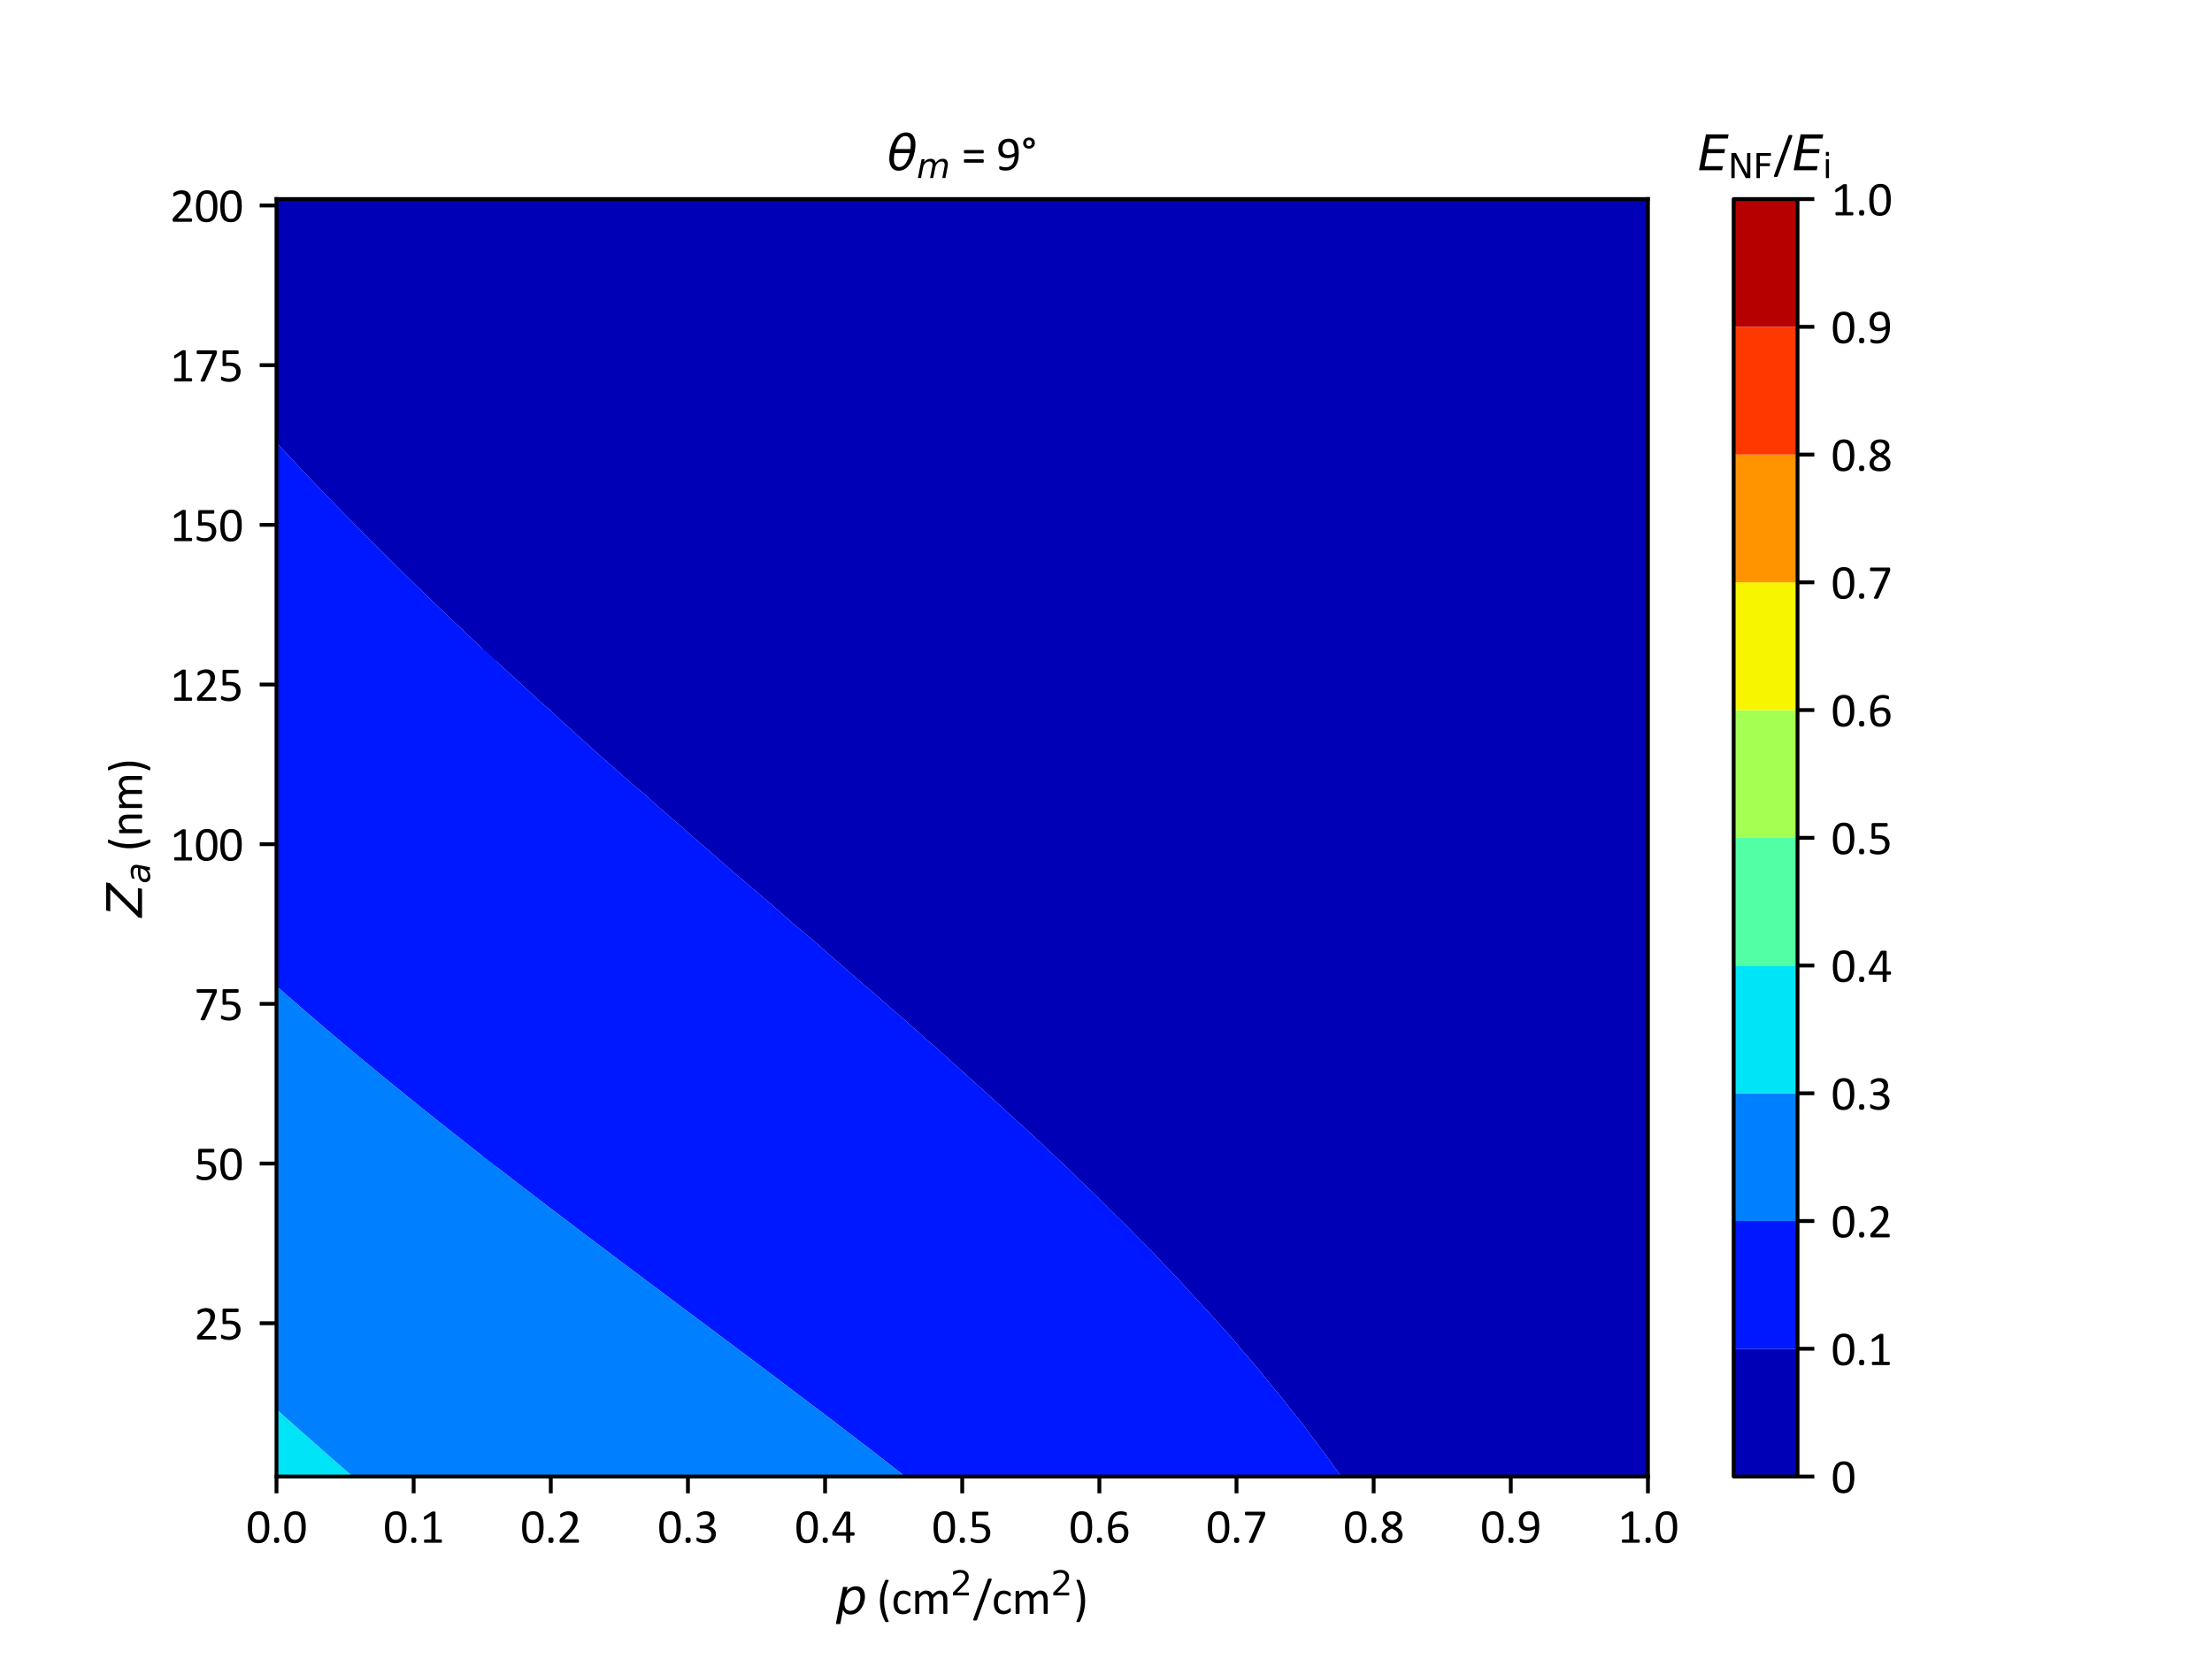 <?xml version="1.0" encoding="utf-8" standalone="no"?>
<!DOCTYPE svg PUBLIC "-//W3C//DTD SVG 1.1//EN"
  "http://www.w3.org/Graphics/SVG/1.1/DTD/svg11.dtd">
<svg xmlns:xlink="http://www.w3.org/1999/xlink" width="460.8pt" height="345.6pt" viewBox="0 0 460.8 345.6" xmlns="http://www.w3.org/2000/svg" version="1.1">
 <defs>
  <style type="text/css">*{stroke-linejoin: round; stroke-linecap: butt}</style>
 </defs>
 <g id="figure_1">
  <g id="patch_1">
   <path d="M 0 345.6 
L 460.8 345.6 
L 460.8 0 
L 0 0 
z
" style="fill: #ffffff"/>
  </g>
  <g id="axes_1">
   <g id="patch_2">
    <path d="M 57.6 307.584 
L 343.296 307.584 
L 343.296 41.472 
L 57.6 41.472 
z
" style="fill: #ffffff"/>
   </g>
   <g id="PathCollection_1">
    <path d="M 57.629 92.258 
L 57.842 92.492 
L 58.376 93.063 
L 58.985 93.72 
L 59.554 94.331 
L 59.661 94.443 
L 59.897 94.694 
L 60.532 95.377 
L 60.805 95.669 
L 61.069 95.948 
L 61.423 96.325 
L 62.47 97.43 
L 63.025 98.021 
L 63.607 98.632 
L 63.898 98.94 
L 64.526 99.595 
L 65.265 100.373 
L 65.756 100.887 
L 65.893 101.028 
L 66.201 101.347 
L 66.874 102.05 
L 67.13 102.321 
L 67.203 102.397 
L 67.296 102.494 
L 68.653 103.892 
L 69.404 104.674 
L 69.751 105.029 
L 69.919 105.202 
L 70.724 106.023 
L 71.699 107.026 
L 72.037 107.372 
L 72.227 107.562 
L 72.658 108 
L 73.224 108.577 
L 73.47 108.832 
L 73.611 108.974 
L 74.881 110.253 
L 75.908 111.298 
L 75.917 111.307 
L 75.936 111.326 
L 76.967 112.353 
L 78.284 113.679 
L 78.393 113.788 
L 78.659 114.048 
L 79.267 114.653 
L 79.671 115.055 
L 79.844 115.231 
L 80.244 115.627 
L 81.152 116.522 
L 81.866 117.233 
L 82.105 117.467 
L 82.622 117.979 
L 83.251 118.592 
L 84.275 119.602 
L 84.674 119.991 
L 85.019 120.331 
L 85.183 120.489 
L 86.022 121.306 
L 86.209 121.489 
L 86.289 121.568 
L 87.022 122.28 
L 87.462 122.704 
L 87.799 123.033 
L 88.313 123.527 
L 89.451 124.632 
L 89.573 124.748 
L 89.765 124.933 
L 90.889 126.009 
L 91.529 126.627 
L 91.69 126.78 
L 91.901 126.984 
L 92.801 127.844 
L 92.837 127.878 
L 92.921 127.958 
L 93.878 128.87 
L 93.942 128.933 
L 94.537 129.494 
L 95.183 130.109 
L 95.935 130.818 
L 96.424 131.285 
L 97.121 131.939 
L 97.424 132.226 
L 98.064 132.824 
L 98.923 133.637 
L 99.376 134.062 
L 99.552 134.224 
L 99.965 134.611 
L 100.873 135.464 
L 101.002 135.585 
L 102.33 136.815 
L 103.299 137.724 
L 103.34 137.761 
L 103.34 134.611 
L 103.34 131.285 
L 103.34 127.958 
L 103.34 124.632 
L 103.34 121.306 
L 103.34 117.979 
L 103.34 114.653 
L 103.34 111.326 
L 103.34 108 
L 103.34 104.674 
L 103.34 101.347 
L 103.34 98.021 
L 103.34 94.694 
L 103.34 91.368 
L 103.34 88.042 
L 103.34 84.715 
L 103.34 81.389 
L 103.34 78.062 
L 103.34 74.736 
L 103.34 71.41 
L 103.34 68.083 
L 103.34 64.757 
L 103.34 61.43 
L 103.34 58.104 
L 103.34 54.778 
L 103.34 51.451 
L 103.34 48.125 
L 103.34 44.798 
L 103.34 41.472 
L 101.816 41.472 
L 100.293 41.472 
L 98.769 41.472 
L 97.245 41.472 
L 95.721 41.472 
L 94.198 41.472 
L 92.674 41.472 
L 91.15 41.472 
L 89.627 41.472 
L 88.103 41.472 
L 86.579 41.472 
L 85.055 41.472 
L 83.532 41.472 
L 82.008 41.472 
L 80.484 41.472 
L 78.961 41.472 
L 77.437 41.472 
L 75.913 41.472 
L 74.389 41.472 
L 72.866 41.472 
L 71.342 41.472 
L 69.818 41.472 
L 68.295 41.472 
L 66.771 41.472 
L 65.247 41.472 
L 63.723 41.472 
L 62.2 41.472 
L 60.676 41.472 
L 59.152 41.472 
L 57.629 41.472 
L 57.629 44.798 
L 57.629 48.125 
L 57.629 51.451 
L 57.629 54.778 
L 57.629 58.104 
L 57.629 61.43 
L 57.629 64.757 
L 57.629 68.083 
L 57.629 71.41 
L 57.629 74.736 
L 57.629 78.062 
L 57.629 81.389 
L 57.629 84.715 
L 57.629 88.042 
L 57.629 91.368 
" clip-path="url(#p08eaf942d0)" style="fill: #0000b6"/>
   </g>
   <g id="PathCollection_2">
    <path d="M 103.34 137.761 
L 103.299 137.724 
L 102.33 136.815 
L 101.002 135.585 
L 100.873 135.464 
L 99.965 134.611 
L 99.552 134.224 
L 99.376 134.062 
L 98.923 133.637 
L 98.064 132.824 
L 97.424 132.226 
L 97.121 131.939 
L 96.424 131.285 
L 95.935 130.818 
L 95.183 130.109 
L 94.537 129.494 
L 93.942 128.933 
L 93.878 128.87 
L 92.921 127.958 
L 92.837 127.878 
L 92.801 127.844 
L 91.901 126.984 
L 91.69 126.78 
L 91.529 126.627 
L 90.889 126.009 
L 89.765 124.933 
L 89.573 124.748 
L 89.451 124.632 
L 88.313 123.527 
L 87.799 123.033 
L 87.462 122.704 
L 87.022 122.28 
L 86.289 121.568 
L 86.209 121.489 
L 86.022 121.306 
L 85.183 120.489 
L 85.019 120.331 
L 84.674 119.991 
L 84.275 119.602 
L 83.251 118.592 
L 82.622 117.979 
L 82.105 117.467 
L 81.866 117.233 
L 81.152 116.522 
L 80.244 115.627 
L 79.844 115.231 
L 79.671 115.055 
L 79.267 114.653 
L 78.659 114.048 
L 78.393 113.788 
L 78.284 113.679 
L 76.967 112.353 
L 75.936 111.326 
L 75.917 111.307 
L 75.908 111.298 
L 74.881 110.253 
L 73.611 108.974 
L 73.47 108.832 
L 73.224 108.577 
L 72.658 108 
L 72.227 107.562 
L 72.037 107.372 
L 71.699 107.026 
L 70.724 106.023 
L 69.919 105.202 
L 69.751 105.029 
L 69.404 104.674 
L 68.653 103.892 
L 67.296 102.494 
L 67.203 102.397 
L 67.13 102.321 
L 66.874 102.05 
L 66.201 101.347 
L 65.893 101.028 
L 65.756 100.887 
L 65.265 100.373 
L 64.526 99.595 
L 63.898 98.94 
L 63.607 98.632 
L 63.025 98.021 
L 62.47 97.43 
L 61.423 96.325 
L 61.069 95.948 
L 60.805 95.669 
L 60.532 95.377 
L 59.897 94.694 
L 59.661 94.443 
L 59.554 94.331 
L 58.985 93.72 
L 58.376 93.063 
L 57.842 92.492 
L 57.629 92.258 
L 57.629 94.694 
L 57.629 98.021 
L 57.629 101.347 
L 57.629 104.674 
L 57.629 108 
L 57.629 111.326 
L 57.629 114.653 
L 57.629 117.979 
L 57.629 121.306 
L 57.629 124.632 
L 57.629 127.958 
L 57.629 131.285 
L 57.629 134.611 
L 57.629 137.938 
L 57.629 141.264 
L 57.629 144.59 
L 57.629 147.917 
L 57.629 151.243 
L 57.629 154.57 
L 57.629 157.896 
L 57.629 161.222 
L 57.629 164.549 
L 57.629 167.875 
L 57.629 171.202 
L 57.629 174.528 
L 57.629 177.854 
L 57.629 181.181 
L 57.629 184.507 
L 57.629 187.834 
L 57.629 191.16 
L 57.629 194.486 
L 57.629 197.813 
L 57.629 201.139 
L 57.629 204.466 
L 57.629 205.454 
L 57.854 205.654 
L 58.391 206.127 
L 59.177 206.818 
L 59.711 207.287 
L 60.291 207.792 
L 61.261 208.641 
L 61.406 208.766 
L 62.745 209.927 
L 63.645 210.707 
L 63.78 210.823 
L 64.122 211.118 
L 64.93 211.811 
L 65.976 212.71 
L 66.4 213.072 
L 66.865 213.471 
L 67.615 214.109 
L 68.01 214.445 
L 68.156 214.57 
L 69.158 215.419 
L 69.312 215.55 
L 69.413 215.635 
L 70.112 216.224 
L 70.962 216.941 
L 71.511 217.403 
L 71.949 217.771 
L 72.74 218.433 
L 73.039 218.683 
L 73.714 219.246 
L 74.766 220.123 
L 75.131 220.427 
L 75.361 220.617 
L 75.941 221.098 
L 76.721 221.745 
L 77.117 222.072 
L 78.132 222.907 
L 78.773 223.435 
L 79.098 223.702 
L 79.977 224.424 
L 80.346 224.725 
L 80.788 225.086 
L 81.736 225.859 
L 82.38 226.385 
L 82.565 226.535 
L 82.861 226.776 
L 83.782 227.524 
L 83.861 227.587 
L 84.063 227.75 
L 84.898 228.426 
L 85.267 228.725 
L 85.471 228.889 
L 85.639 229.024 
L 87.013 230.129 
L 88.087 230.993 
L 88.115 231.015 
L 88.192 231.077 
L 89.242 231.915 
L 90.454 232.883 
L 90.761 233.128 
L 91.138 233.429 
L 91.314 233.568 
L 92.365 234.403 
L 92.484 234.497 
L 92.53 234.534 
L 93.595 235.377 
L 93.71 235.468 
L 93.779 235.523 
L 94.507 236.097 
L 95.238 236.674 
L 95.949 237.233 
L 96.578 237.73 
L 97.159 238.185 
L 97.362 238.344 
L 98.19 238.993 
L 99.58 240.082 
L 99.723 240.193 
L 100.83 241.056 
L 101.359 241.469 
L 102.081 242.03 
L 102.68 242.496 
L 103.034 242.77 
L 103.34 243.006 
L 103.34 241.056 
L 103.34 237.73 
L 103.34 234.403 
L 103.34 231.077 
L 103.34 227.75 
L 103.34 224.424 
L 103.34 221.098 
L 103.34 217.771 
L 103.34 214.445 
L 103.34 211.118 
L 103.34 207.792 
L 103.34 204.466 
L 103.34 201.139 
L 103.34 197.813 
L 103.34 194.486 
L 103.34 191.16 
L 103.34 187.834 
L 103.34 184.507 
L 103.34 181.181 
L 103.34 177.854 
L 103.34 174.528 
L 103.34 171.202 
L 103.34 167.875 
L 103.34 164.549 
L 103.34 161.222 
L 103.34 157.896 
L 103.34 154.57 
L 103.34 151.243 
L 103.34 147.917 
L 103.34 144.59 
L 103.34 141.264 
L 103.34 137.938 
" clip-path="url(#p08eaf942d0)" style="fill: #0018ff"/>
   </g>
   <g id="PathCollection_3">
    <path d="M 103.34 243.006 
L 103.034 242.77 
L 102.68 242.496 
L 102.081 242.03 
L 101.359 241.469 
L 100.83 241.056 
L 99.723 240.193 
L 99.58 240.082 
L 98.19 238.993 
L 97.362 238.344 
L 97.159 238.185 
L 96.578 237.73 
L 95.949 237.233 
L 95.238 236.674 
L 94.507 236.097 
L 93.779 235.523 
L 93.71 235.468 
L 93.595 235.377 
L 92.53 234.534 
L 92.484 234.497 
L 92.365 234.403 
L 91.314 233.568 
L 91.138 233.429 
L 90.761 233.128 
L 90.454 232.883 
L 89.242 231.915 
L 88.192 231.077 
L 88.115 231.015 
L 88.087 230.993 
L 87.013 230.129 
L 85.639 229.024 
L 85.471 228.889 
L 85.267 228.725 
L 84.898 228.426 
L 84.063 227.75 
L 83.861 227.587 
L 83.782 227.524 
L 82.861 226.776 
L 82.565 226.535 
L 82.38 226.385 
L 81.736 225.859 
L 80.788 225.086 
L 80.346 224.725 
L 79.977 224.424 
L 79.098 223.702 
L 78.773 223.435 
L 78.132 222.907 
L 77.117 222.072 
L 76.721 221.745 
L 75.941 221.098 
L 75.361 220.617 
L 75.131 220.427 
L 74.766 220.123 
L 73.714 219.246 
L 73.039 218.683 
L 72.74 218.433 
L 71.949 217.771 
L 71.511 217.403 
L 70.962 216.941 
L 70.112 216.224 
L 69.413 215.635 
L 69.312 215.55 
L 69.158 215.419 
L 68.156 214.57 
L 68.01 214.445 
L 67.615 214.109 
L 66.865 213.471 
L 66.4 213.072 
L 65.976 212.71 
L 64.93 211.811 
L 64.122 211.118 
L 63.78 210.823 
L 63.645 210.707 
L 62.745 209.927 
L 61.406 208.766 
L 61.261 208.641 
L 60.291 207.792 
L 59.711 207.287 
L 59.177 206.818 
L 58.391 206.127 
L 57.854 205.654 
L 57.629 205.454 
L 57.629 207.792 
L 57.629 211.118 
L 57.629 214.445 
L 57.629 217.771 
L 57.629 221.098 
L 57.629 224.424 
L 57.629 227.75 
L 57.629 231.077 
L 57.629 234.403 
L 57.629 237.73 
L 57.629 241.056 
L 57.629 244.382 
L 57.629 247.709 
L 57.629 251.035 
L 57.629 254.362 
L 57.629 257.688 
L 57.629 261.014 
L 57.629 264.341 
L 57.629 267.667 
L 57.629 270.994 
L 57.629 274.32 
L 57.629 277.646 
L 57.629 280.973 
L 57.629 284.299 
L 57.629 287.626 
L 57.629 290.952 
L 57.629 293.645 
L 57.837 293.824 
L 58.348 294.278 
L 58.752 294.641 
L 59.441 295.253 
L 59.999 295.756 
L 60.391 296.102 
L 60.878 296.539 
L 62.091 297.605 
L 62.168 297.675 
L 62.275 297.769 
L 63.487 298.85 
L 64.054 299.346 
L 64.335 299.596 
L 64.75 299.957 
L 65.546 300.661 
L 65.635 300.739 
L 65.855 300.931 
L 66.731 301.704 
L 66.964 301.905 
L 67.18 302.099 
L 67.39 302.282 
L 68.677 303.422 
L 69.644 304.258 
L 69.793 304.39 
L 69.853 304.443 
L 70.852 305.328 
L 72.334 306.61 
L 72.377 306.648 
L 72.477 306.735 
L 73.032 307.221 
L 73.45 307.584 
L 74.389 307.584 
L 75.913 307.584 
L 77.437 307.584 
L 78.961 307.584 
L 80.484 307.584 
L 82.008 307.584 
L 83.532 307.584 
L 85.055 307.584 
L 86.579 307.584 
L 88.103 307.584 
L 89.627 307.584 
L 91.15 307.584 
L 92.674 307.584 
L 94.198 307.584 
L 95.721 307.584 
L 97.245 307.584 
L 98.769 307.584 
L 100.293 307.584 
L 101.816 307.584 
L 103.34 307.584 
L 103.34 304.258 
L 103.34 300.931 
L 103.34 297.605 
L 103.34 294.278 
L 103.34 290.952 
L 103.34 287.626 
L 103.34 284.299 
L 103.34 280.973 
L 103.34 277.646 
L 103.34 274.32 
L 103.34 270.994 
L 103.34 267.667 
L 103.34 264.341 
L 103.34 261.014 
L 103.34 257.688 
L 103.34 254.362 
L 103.34 251.035 
L 103.34 247.709 
L 103.34 244.382 
" clip-path="url(#p08eaf942d0)" style="fill: #0080ff"/>
   </g>
   <g id="PathCollection_4">
    <path d="M 73.45 307.584 
L 73.032 307.221 
L 72.477 306.735 
L 72.377 306.648 
L 72.334 306.61 
L 70.852 305.328 
L 69.853 304.443 
L 69.793 304.39 
L 69.644 304.258 
L 68.677 303.422 
L 67.39 302.282 
L 67.18 302.099 
L 66.964 301.905 
L 66.731 301.704 
L 65.855 300.931 
L 65.635 300.739 
L 65.546 300.661 
L 64.75 299.957 
L 64.335 299.596 
L 64.054 299.346 
L 63.487 298.85 
L 62.275 297.769 
L 62.168 297.675 
L 62.091 297.605 
L 60.878 296.539 
L 60.391 296.102 
L 59.999 295.756 
L 59.441 295.253 
L 58.752 294.641 
L 58.348 294.278 
L 57.837 293.824 
L 57.629 293.645 
L 57.629 294.278 
L 57.629 297.605 
L 57.629 300.931 
L 57.629 304.258 
L 57.629 307.584 
L 59.152 307.584 
L 60.676 307.584 
L 62.2 307.584 
L 63.723 307.584 
L 65.247 307.584 
L 66.771 307.584 
L 68.295 307.584 
L 69.818 307.584 
L 71.342 307.584 
L 72.866 307.584 
" clip-path="url(#p08eaf942d0)" style="fill: #00e4f8"/>
   </g>
   <g id="PathCollection_5">
    <path clip-path="url(#p08eaf942d0)" style="fill: #53ffa4"/>
   </g>
   <g id="PathCollection_6">
    <path clip-path="url(#p08eaf942d0)" style="fill: #a4ff53"/>
   </g>
   <g id="PathCollection_7">
    <path clip-path="url(#p08eaf942d0)" style="fill: #f8f500"/>
   </g>
   <g id="PathCollection_8">
    <path clip-path="url(#p08eaf942d0)" style="fill: #ff9400"/>
   </g>
   <g id="PathCollection_9">
    <path clip-path="url(#p08eaf942d0)" style="fill: #ff3800"/>
   </g>
   <g id="PathCollection_10">
    <path clip-path="url(#p08eaf942d0)" style="fill: #b60000"/>
   </g>
   <g id="PathCollection_11">
    <path d="M 100.454 135.002 
L 101.581 136.066 
L 104.773 139.046 
L 106.845 140.914 
L 111.624 145.319 
L 112.491 146.128 
L 114.586 147.917 
L 116.683 149.936 
L 117.309 150.515 
L 118.589 151.642 
L 124.313 156.787 
L 124.551 156.993 
L 126.549 158.772 
L 130.702 162.427 
L 131.404 163.06 
L 131.783 163.387 
L 134.505 165.658 
L 136.622 167.612 
L 137.368 168.256 
L 142.561 172.738 
L 144.562 174.528 
L 147.931 177.417 
L 151.207 180.306 
L 151.566 180.611 
L 151.781 180.8 
L 152.193 181.163 
L 153.865 182.591 
L 154.848 183.398 
L 155.611 184.082 
L 157.858 185.996 
L 160.668 188.378 
L 165.073 192.269 
L 165.178 192.358 
L 165.279 192.446 
L 169.728 196.19 
L 172.396 198.541 
L 174.665 200.523 
L 175.393 201.139 
L 176.174 201.851 
L 177.582 203.08 
L 178.354 203.737 
L 178.737 204.06 
L 179.361 204.612 
L 182.447 207.243 
L 185.572 210.01 
L 187.786 211.883 
L 192.721 216.282 
L 193.572 217.03 
L 194.354 217.674 
L 195.707 218.88 
L 197.998 220.99 
L 198.551 221.478 
L 199.614 222.4 
L 205.525 227.75 
L 205.615 227.828 
L 206.48 228.621 
L 211.669 233.337 
L 212.389 234.023 
L 213.234 234.747 
L 215.249 236.621 
L 216.658 237.916 
L 217.395 238.654 
L 217.985 239.219 
L 223.171 244.072 
L 224.584 245.491 
L 228.541 249.271 
L 231.016 251.764 
L 232.123 252.887 
L 233.657 254.362 
L 234.56 255.232 
L 235.038 255.735 
L 236.228 256.96 
L 240.183 260.911 
L 242.325 263.232 
L 245.086 266.073 
L 248.226 269.504 
L 248.287 269.565 
L 250.613 272.102 
L 251.698 273.263 
L 252.959 274.7 
L 256.466 278.549 
L 258.474 280.973 
L 261.179 284.067 
L 263.772 287.245 
L 264.676 288.411 
L 265.873 289.843 
L 266.691 290.775 
L 267.139 291.343 
L 267.973 292.441 
L 271.801 297.226 
L 272.858 298.714 
L 276.643 303.728 
L 277.516 304.986 
L 279.017 307.059 
L 279.373 307.584 
L 286.633 307.584 
L 294.728 307.584 
L 302.822 307.584 
L 310.917 307.584 
L 319.012 307.584 
L 327.107 307.584 
L 335.201 307.584 
L 343.296 307.584 
L 343.296 298.714 
L 343.296 289.843 
L 343.296 280.973 
L 343.296 272.102 
L 343.296 263.232 
L 343.296 254.362 
L 343.296 245.491 
L 343.296 236.621 
L 343.296 227.75 
L 343.296 218.88 
L 343.296 210.01 
L 343.296 201.139 
L 343.296 192.269 
L 343.296 183.398 
L 343.296 174.528 
L 343.296 165.658 
L 343.296 156.787 
L 343.296 147.917 
L 343.296 139.046 
L 343.296 130.176 
L 343.296 121.306 
L 343.296 112.435 
L 343.296 103.565 
L 343.296 94.694 
L 343.296 85.824 
L 343.296 76.954 
L 343.296 68.083 
L 343.296 59.213 
L 343.296 50.342 
L 343.296 41.472 
L 335.201 41.472 
L 327.107 41.472 
L 319.012 41.472 
L 310.917 41.472 
L 302.822 41.472 
L 294.728 41.472 
L 286.633 41.472 
L 278.538 41.472 
L 270.444 41.472 
L 262.349 41.472 
L 254.254 41.472 
L 246.159 41.472 
L 238.065 41.472 
L 229.97 41.472 
L 221.875 41.472 
L 213.78 41.472 
L 205.686 41.472 
L 197.591 41.472 
L 189.496 41.472 
L 181.402 41.472 
L 173.307 41.472 
L 165.212 41.472 
L 157.117 41.472 
L 149.023 41.472 
L 140.928 41.472 
L 132.833 41.472 
L 124.739 41.472 
L 116.644 41.472 
L 108.549 41.472 
L 100.454 41.472 
L 100.454 50.342 
L 100.454 59.213 
L 100.454 68.083 
L 100.454 76.954 
L 100.454 85.824 
L 100.454 94.694 
L 100.454 103.565 
L 100.454 112.435 
L 100.454 121.306 
L 100.454 130.176 
" clip-path="url(#p08eaf942d0)" style="fill: #0000b6"/>
   </g>
   <g id="PathCollection_12">
    <path d="M 279.373 307.584 
L 279.017 307.059 
L 277.516 304.986 
L 276.643 303.728 
L 272.858 298.714 
L 271.801 297.226 
L 267.973 292.441 
L 267.139 291.343 
L 266.691 290.775 
L 265.873 289.843 
L 264.676 288.411 
L 263.772 287.245 
L 261.179 284.067 
L 258.474 280.973 
L 256.466 278.549 
L 252.959 274.7 
L 251.698 273.263 
L 250.613 272.102 
L 248.287 269.565 
L 248.226 269.504 
L 245.086 266.073 
L 242.325 263.232 
L 240.183 260.911 
L 236.228 256.96 
L 235.038 255.735 
L 234.56 255.232 
L 233.657 254.362 
L 232.123 252.887 
L 231.016 251.764 
L 228.541 249.271 
L 224.584 245.491 
L 223.171 244.072 
L 217.985 239.219 
L 217.395 238.654 
L 216.658 237.916 
L 215.249 236.621 
L 213.234 234.747 
L 212.389 234.023 
L 211.669 233.337 
L 206.48 228.621 
L 205.615 227.828 
L 205.525 227.75 
L 199.614 222.4 
L 198.551 221.478 
L 197.998 220.99 
L 195.707 218.88 
L 194.354 217.674 
L 193.572 217.03 
L 192.721 216.282 
L 187.786 211.883 
L 185.572 210.01 
L 182.447 207.243 
L 179.361 204.612 
L 178.737 204.06 
L 178.354 203.737 
L 177.582 203.08 
L 176.174 201.851 
L 175.393 201.139 
L 174.665 200.523 
L 172.396 198.541 
L 169.728 196.19 
L 165.279 192.446 
L 165.178 192.358 
L 165.073 192.269 
L 160.668 188.378 
L 157.858 185.996 
L 155.611 184.082 
L 154.848 183.398 
L 153.865 182.591 
L 152.193 181.163 
L 151.781 180.8 
L 151.566 180.611 
L 151.207 180.306 
L 147.931 177.417 
L 144.562 174.528 
L 142.561 172.738 
L 137.368 168.256 
L 136.622 167.612 
L 134.505 165.658 
L 131.783 163.387 
L 131.404 163.06 
L 130.702 162.427 
L 126.549 158.772 
L 124.551 156.993 
L 124.313 156.787 
L 118.589 151.642 
L 117.309 150.515 
L 116.683 149.936 
L 114.586 147.917 
L 112.491 146.128 
L 111.624 145.319 
L 106.845 140.914 
L 104.773 139.046 
L 101.581 136.066 
L 100.454 135.002 
L 100.454 139.046 
L 100.454 147.917 
L 100.454 156.787 
L 100.454 165.658 
L 100.454 174.528 
L 100.454 183.398 
L 100.454 192.269 
L 100.454 201.139 
L 100.454 210.01 
L 100.454 218.88 
L 100.454 227.75 
L 100.454 236.621 
L 100.454 240.742 
L 101.839 241.828 
L 106.559 245.491 
L 107.729 246.39 
L 113.206 250.594 
L 114.377 251.489 
L 114.734 251.764 
L 115.802 252.561 
L 118.186 254.362 
L 120.624 256.229 
L 121.592 256.96 
L 126.852 260.917 
L 129.914 263.232 
L 132.19 264.934 
L 133.986 266.282 
L 136.46 268.128 
L 138.287 269.504 
L 141.447 271.867 
L 141.554 271.947 
L 141.761 272.102 
L 142.172 272.411 
L 143.045 273.063 
L 145.237 274.7 
L 146.08 275.327 
L 147.207 276.168 
L 150.04 278.28 
L 153.625 280.973 
L 155.704 282.522 
L 161.985 287.245 
L 162.31 287.486 
L 163.371 288.291 
L 165.404 289.843 
L 168.39 292.075 
L 168.866 292.441 
L 174.872 296.998 
L 177.097 298.714 
L 180.437 301.265 
L 183.162 303.372 
L 184.382 304.318 
L 185.226 304.986 
L 187.271 306.574 
L 188.564 307.584 
L 189.496 307.584 
L 197.591 307.584 
L 205.686 307.584 
L 213.78 307.584 
L 221.875 307.584 
L 229.97 307.584 
L 238.065 307.584 
L 246.159 307.584 
L 254.254 307.584 
L 262.349 307.584 
L 270.444 307.584 
L 278.538 307.584 
" clip-path="url(#p08eaf942d0)" style="fill: #0018ff"/>
   </g>
   <g id="PathCollection_13">
    <path d="M 188.564 307.584 
L 187.271 306.574 
L 185.226 304.986 
L 184.382 304.318 
L 183.162 303.372 
L 180.437 301.265 
L 177.097 298.714 
L 174.872 296.998 
L 168.866 292.441 
L 168.39 292.075 
L 165.404 289.843 
L 163.371 288.291 
L 162.31 287.486 
L 161.985 287.245 
L 155.704 282.522 
L 153.625 280.973 
L 150.04 278.28 
L 147.207 276.168 
L 146.08 275.327 
L 145.237 274.7 
L 143.045 273.063 
L 142.172 272.411 
L 141.761 272.102 
L 141.554 271.947 
L 141.447 271.867 
L 138.287 269.504 
L 136.46 268.128 
L 133.986 266.282 
L 132.19 264.934 
L 129.914 263.232 
L 126.852 260.917 
L 121.592 256.96 
L 120.624 256.229 
L 118.186 254.362 
L 115.802 252.561 
L 114.734 251.764 
L 114.377 251.489 
L 113.206 250.594 
L 107.729 246.39 
L 106.559 245.491 
L 101.839 241.828 
L 100.454 240.742 
L 100.454 245.491 
L 100.454 254.362 
L 100.454 263.232 
L 100.454 272.102 
L 100.454 280.973 
L 100.454 289.843 
L 100.454 298.714 
L 100.454 307.584 
L 108.549 307.584 
L 116.644 307.584 
L 124.739 307.584 
L 132.833 307.584 
L 140.928 307.584 
L 149.023 307.584 
L 157.117 307.584 
L 165.212 307.584 
L 173.307 307.584 
L 181.402 307.584 
" clip-path="url(#p08eaf942d0)" style="fill: #0080ff"/>
   </g>
   <g id="PathCollection_14">
    <path clip-path="url(#p08eaf942d0)" style="fill: #00e4f8"/>
   </g>
   <g id="PathCollection_15">
    <path clip-path="url(#p08eaf942d0)" style="fill: #53ffa4"/>
   </g>
   <g id="PathCollection_16">
    <path clip-path="url(#p08eaf942d0)" style="fill: #a4ff53"/>
   </g>
   <g id="PathCollection_17">
    <path clip-path="url(#p08eaf942d0)" style="fill: #f8f500"/>
   </g>
   <g id="PathCollection_18">
    <path clip-path="url(#p08eaf942d0)" style="fill: #ff9400"/>
   </g>
   <g id="PathCollection_19">
    <path clip-path="url(#p08eaf942d0)" style="fill: #ff3800"/>
   </g>
   <g id="PathCollection_20">
    <path clip-path="url(#p08eaf942d0)" style="fill: #b60000"/>
   </g>
   <g id="matplotlib.axis_1">
    <g id="xtick_1">
     <g id="line2d_1">
      <defs>
       <path id="m98473b512b" d="M 0 0 
L 0 3.5 
" style="stroke: #000000; stroke-width: 0.8"/>
      </defs>
      <g>
       <use xlink:href="#m98473b512b" x="57.6" y="307.584" style="stroke: #000000; stroke-width: 0.8"/>
      </g>
     </g>
     <g id="text_1">
      <!-- 0.0 -->
      <g transform="translate(51.269 321.386) scale(0.1 -0.1)">
       <defs>
        <path id="Calibri-30" d="M 3022 2031 
Q 3022 1566 2948 1181 
Q 2875 797 2704 520 
Q 2534 244 2259 92 
Q 1984 -59 1581 -59 
Q 1200 -59 939 77 
Q 678 213 518 477 
Q 359 741 292 1127 
Q 225 1513 225 2013 
Q 225 2475 300 2861 
Q 375 3247 544 3523 
Q 713 3800 988 3951 
Q 1263 4103 1663 4103 
Q 2047 4103 2308 3967 
Q 2569 3831 2728 3567 
Q 2888 3303 2955 2917 
Q 3022 2531 3022 2031 
z
M 2472 1994 
Q 2472 2297 2450 2537 
Q 2428 2778 2386 2962 
Q 2344 3147 2276 3280 
Q 2209 3413 2115 3498 
Q 2022 3584 1901 3623 
Q 1781 3663 1631 3663 
Q 1366 3663 1200 3538 
Q 1034 3413 939 3194 
Q 844 2975 809 2681 
Q 775 2388 775 2050 
Q 775 1597 822 1280 
Q 869 963 970 763 
Q 1072 563 1230 472 
Q 1388 381 1613 381 
Q 1788 381 1920 437 
Q 2053 494 2148 598 
Q 2244 703 2306 850 
Q 2369 997 2406 1175 
Q 2444 1353 2458 1561 
Q 2472 1769 2472 1994 
z
" transform="scale(0.016)"/>
        <path id="Calibri-2e" d="M 1144 341 
Q 1144 119 1070 45 
Q 997 -28 803 -28 
Q 616 -28 544 44 
Q 472 116 472 331 
Q 472 553 545 626 
Q 619 700 813 700 
Q 1000 700 1072 628 
Q 1144 556 1144 341 
z
" transform="scale(0.016)"/>
       </defs>
       <use xlink:href="#Calibri-30"/>
       <use xlink:href="#Calibri-2e" x="50.684"/>
       <use xlink:href="#Calibri-30" x="75.928"/>
      </g>
     </g>
    </g>
    <g id="xtick_2">
     <g id="line2d_2">
      <g>
       <use xlink:href="#m98473b512b" x="86.17" y="307.584" style="stroke: #000000; stroke-width: 0.8"/>
      </g>
     </g>
     <g id="text_2">
      <!-- 0.1 -->
      <g transform="translate(79.838 321.386) scale(0.1 -0.1)">
       <defs>
        <path id="Calibri-31" d="M 2897 213 
Q 2897 153 2887 112 
Q 2878 72 2862 47 
Q 2847 22 2826 11 
Q 2806 0 2784 0 
L 672 0 
Q 650 0 631 11 
Q 613 22 595 47 
Q 578 72 568 112 
Q 559 153 559 213 
Q 559 269 568 309 
Q 578 350 592 376 
Q 606 403 626 417 
Q 647 431 672 431 
L 1516 431 
L 1516 3506 
L 734 3041 
Q 675 3009 639 3003 
Q 603 2997 581 3017 
Q 559 3038 551 3084 
Q 544 3131 544 3203 
Q 544 3256 548 3293 
Q 553 3331 562 3356 
Q 572 3381 589 3400 
Q 606 3419 634 3438 
L 1566 4034 
Q 1578 4044 1597 4050 
Q 1616 4056 1644 4062 
Q 1672 4069 1709 4070 
Q 1747 4072 1803 4072 
Q 1878 4072 1928 4065 
Q 1978 4059 2006 4048 
Q 2034 4038 2043 4020 
Q 2053 4003 2053 3984 
L 2053 431 
L 2784 431 
Q 2809 431 2831 417 
Q 2853 403 2867 376 
Q 2881 350 2889 309 
Q 2897 269 2897 213 
z
" transform="scale(0.016)"/>
       </defs>
       <use xlink:href="#Calibri-30"/>
       <use xlink:href="#Calibri-2e" x="50.684"/>
       <use xlink:href="#Calibri-31" x="75.928"/>
      </g>
     </g>
    </g>
    <g id="xtick_3">
     <g id="line2d_3">
      <g>
       <use xlink:href="#m98473b512b" x="114.739" y="307.584" style="stroke: #000000; stroke-width: 0.8"/>
      </g>
     </g>
     <g id="text_3">
      <!-- 0.2 -->
      <g transform="translate(108.408 321.386) scale(0.1 -0.1)">
       <defs>
        <path id="Calibri-32" d="M 2888 231 
Q 2888 175 2880 131 
Q 2872 88 2858 58 
Q 2844 28 2820 14 
Q 2797 0 2769 0 
L 534 0 
Q 491 0 458 11 
Q 425 22 401 47 
Q 378 72 367 119 
Q 356 166 356 234 
Q 356 297 361 344 
Q 366 391 381 427 
Q 397 463 420 498 
Q 444 534 481 575 
L 1266 1406 
Q 1538 1694 1702 1922 
Q 1866 2150 1955 2337 
Q 2044 2525 2072 2678 
Q 2100 2831 2100 2966 
Q 2100 3100 2056 3220 
Q 2013 3341 1930 3431 
Q 1847 3522 1722 3575 
Q 1597 3628 1434 3628 
Q 1244 3628 1092 3575 
Q 941 3522 827 3459 
Q 713 3397 636 3344 
Q 559 3291 522 3291 
Q 500 3291 483 3303 
Q 466 3316 455 3344 
Q 444 3372 437 3419 
Q 431 3466 431 3531 
Q 431 3578 434 3612 
Q 438 3647 445 3672 
Q 453 3697 465 3719 
Q 478 3741 515 3773 
Q 553 3806 645 3862 
Q 738 3919 877 3973 
Q 1016 4028 1183 4065 
Q 1350 4103 1534 4103 
Q 1828 4103 2048 4020 
Q 2269 3938 2414 3794 
Q 2559 3650 2631 3459 
Q 2703 3269 2703 3053 
Q 2703 2859 2668 2667 
Q 2634 2475 2523 2251 
Q 2413 2028 2203 1754 
Q 1994 1481 1647 1125 
L 1006 456 
L 2766 456 
Q 2791 456 2814 442 
Q 2838 428 2855 400 
Q 2872 372 2880 330 
Q 2888 288 2888 231 
z
" transform="scale(0.016)"/>
       </defs>
       <use xlink:href="#Calibri-30"/>
       <use xlink:href="#Calibri-2e" x="50.684"/>
       <use xlink:href="#Calibri-32" x="75.928"/>
      </g>
     </g>
    </g>
    <g id="xtick_4">
     <g id="line2d_4">
      <g>
       <use xlink:href="#m98473b512b" x="143.309" y="307.584" style="stroke: #000000; stroke-width: 0.8"/>
      </g>
     </g>
     <g id="text_4">
      <!-- 0.3 -->
      <g transform="translate(136.978 321.386) scale(0.1 -0.1)">
       <defs>
        <path id="Calibri-33" d="M 2856 1156 
Q 2856 878 2759 654 
Q 2663 431 2481 272 
Q 2300 113 2034 27 
Q 1769 -59 1434 -59 
Q 1231 -59 1054 -26 
Q 878 6 740 51 
Q 603 97 512 145 
Q 422 194 398 216 
Q 375 238 362 259 
Q 350 281 340 312 
Q 331 344 326 389 
Q 322 434 322 500 
Q 322 613 344 656 
Q 366 700 406 700 
Q 434 700 517 650 
Q 600 600 729 542 
Q 859 484 1032 434 
Q 1206 384 1419 384 
Q 1625 384 1781 437 
Q 1938 491 2044 587 
Q 2150 684 2203 817 
Q 2256 950 2256 1106 
Q 2256 1278 2189 1415 
Q 2122 1553 1992 1653 
Q 1863 1753 1673 1806 
Q 1484 1859 1244 1859 
L 859 1859 
Q 834 1859 811 1870 
Q 788 1881 770 1906 
Q 753 1931 742 1972 
Q 731 2013 731 2078 
Q 731 2138 740 2177 
Q 750 2216 767 2239 
Q 784 2263 806 2273 
Q 828 2284 856 2284 
L 1209 2284 
Q 1416 2284 1580 2337 
Q 1744 2391 1858 2491 
Q 1972 2591 2033 2730 
Q 2094 2869 2094 3041 
Q 2094 3166 2053 3280 
Q 2013 3394 1931 3478 
Q 1850 3563 1723 3611 
Q 1597 3659 1431 3659 
Q 1250 3659 1098 3604 
Q 947 3550 828 3487 
Q 709 3425 631 3370 
Q 553 3316 522 3316 
Q 500 3316 483 3323 
Q 466 3331 455 3354 
Q 444 3378 439 3420 
Q 434 3463 434 3531 
Q 434 3578 437 3614 
Q 441 3650 450 3676 
Q 459 3703 471 3725 
Q 484 3747 514 3776 
Q 544 3806 634 3862 
Q 725 3919 858 3973 
Q 991 4028 1164 4065 
Q 1338 4103 1538 4103 
Q 1819 4103 2031 4031 
Q 2244 3959 2386 3828 
Q 2528 3697 2598 3514 
Q 2669 3331 2669 3109 
Q 2669 2919 2619 2755 
Q 2569 2591 2472 2464 
Q 2375 2338 2234 2248 
Q 2094 2159 1909 2125 
L 1909 2119 
Q 2119 2097 2292 2014 
Q 2466 1931 2591 1806 
Q 2716 1681 2786 1514 
Q 2856 1347 2856 1156 
z
" transform="scale(0.016)"/>
       </defs>
       <use xlink:href="#Calibri-30"/>
       <use xlink:href="#Calibri-2e" x="50.684"/>
       <use xlink:href="#Calibri-33" x="75.928"/>
      </g>
     </g>
    </g>
    <g id="xtick_5">
     <g id="line2d_5">
      <g>
       <use xlink:href="#m98473b512b" x="171.878" y="307.584" style="stroke: #000000; stroke-width: 0.8"/>
      </g>
     </g>
     <g id="text_5">
      <!-- 0.4 -->
      <g transform="translate(165.547 321.386) scale(0.1 -0.1)">
       <defs>
        <path id="Calibri-34" d="M 3059 1150 
Q 3059 1047 3028 987 
Q 2997 928 2941 928 
L 2484 928 
L 2484 78 
Q 2484 53 2471 36 
Q 2459 19 2428 6 
Q 2397 -6 2347 -12 
Q 2297 -19 2219 -19 
Q 2144 -19 2094 -12 
Q 2044 -6 2014 6 
Q 1984 19 1973 36 
Q 1963 53 1963 78 
L 1963 928 
L 294 928 
Q 256 928 231 937 
Q 206 947 186 972 
Q 166 997 158 1044 
Q 150 1091 150 1166 
Q 150 1225 153 1272 
Q 156 1319 165 1358 
Q 175 1397 190 1433 
Q 206 1469 228 1509 
L 1684 3966 
Q 1700 3991 1729 4009 
Q 1759 4028 1806 4040 
Q 1853 4053 1922 4058 
Q 1991 4063 2084 4063 
Q 2188 4063 2264 4055 
Q 2341 4047 2387 4034 
Q 2434 4022 2459 4001 
Q 2484 3981 2484 3953 
L 2484 1372 
L 2941 1372 
Q 2994 1372 3026 1317 
Q 3059 1263 3059 1150 
z
M 1963 3591 
L 1956 3591 
L 641 1372 
L 1963 1372 
L 1963 3591 
z
" transform="scale(0.016)"/>
       </defs>
       <use xlink:href="#Calibri-30"/>
       <use xlink:href="#Calibri-2e" x="50.684"/>
       <use xlink:href="#Calibri-34" x="75.928"/>
      </g>
     </g>
    </g>
    <g id="xtick_6">
     <g id="line2d_6">
      <g>
       <use xlink:href="#m98473b512b" x="200.448" y="307.584" style="stroke: #000000; stroke-width: 0.8"/>
      </g>
     </g>
     <g id="text_6">
      <!-- 0.5 -->
      <g transform="translate(194.117 321.386) scale(0.1 -0.1)">
       <defs>
        <path id="Calibri-35" d="M 2869 1300 
Q 2869 975 2759 722 
Q 2650 469 2450 295 
Q 2250 122 1973 31 
Q 1697 -59 1359 -59 
Q 1172 -59 1003 -32 
Q 834 -6 703 33 
Q 572 72 487 109 
Q 403 147 379 169 
Q 356 191 347 209 
Q 338 228 330 254 
Q 322 281 319 322 
Q 316 363 316 419 
Q 316 472 320 514 
Q 325 556 337 582 
Q 350 609 367 621 
Q 384 634 406 634 
Q 438 634 503 595 
Q 569 556 680 511 
Q 791 466 955 425 
Q 1119 384 1344 384 
Q 1553 384 1728 434 
Q 1903 484 2029 590 
Q 2156 697 2228 858 
Q 2300 1019 2300 1250 
Q 2300 1444 2239 1592 
Q 2178 1741 2051 1839 
Q 1925 1938 1731 1986 
Q 1538 2034 1269 2034 
Q 1078 2034 940 2015 
Q 803 1997 684 1997 
Q 597 1997 559 2037 
Q 522 2078 522 2194 
L 522 3841 
Q 522 3944 570 3994 
Q 619 4044 709 4044 
L 2500 4044 
Q 2525 4044 2548 4030 
Q 2572 4016 2587 3987 
Q 2603 3959 2611 3915 
Q 2619 3872 2619 3813 
Q 2619 3700 2587 3637 
Q 2556 3575 2500 3575 
L 991 3575 
L 991 2441 
Q 1100 2456 1214 2459 
Q 1328 2463 1478 2463 
Q 1825 2463 2084 2380 
Q 2344 2297 2517 2145 
Q 2691 1994 2780 1778 
Q 2869 1563 2869 1300 
z
" transform="scale(0.016)"/>
       </defs>
       <use xlink:href="#Calibri-30"/>
       <use xlink:href="#Calibri-2e" x="50.684"/>
       <use xlink:href="#Calibri-35" x="75.928"/>
      </g>
     </g>
    </g>
    <g id="xtick_7">
     <g id="line2d_7">
      <g>
       <use xlink:href="#m98473b512b" x="229.018" y="307.584" style="stroke: #000000; stroke-width: 0.8"/>
      </g>
     </g>
     <g id="text_7">
      <!-- 0.6 -->
      <g transform="translate(222.686 321.386) scale(0.1 -0.1)">
       <defs>
        <path id="Calibri-36" d="M 2991 1309 
Q 2991 1044 2909 795 
Q 2828 547 2659 358 
Q 2491 169 2231 55 
Q 1972 -59 1619 -59 
Q 1366 -59 1172 3 
Q 978 66 834 181 
Q 691 297 595 465 
Q 500 634 442 850 
Q 384 1066 359 1322 
Q 334 1578 334 1872 
Q 334 2131 362 2397 
Q 391 2663 462 2909 
Q 534 3156 657 3373 
Q 781 3591 967 3752 
Q 1153 3913 1412 4006 
Q 1672 4100 2016 4100 
Q 2131 4100 2250 4086 
Q 2369 4072 2469 4048 
Q 2569 4025 2637 3997 
Q 2706 3969 2728 3951 
Q 2750 3934 2761 3914 
Q 2772 3894 2778 3870 
Q 2784 3847 2787 3817 
Q 2791 3788 2791 3744 
Q 2791 3688 2789 3647 
Q 2788 3606 2777 3581 
Q 2766 3556 2748 3543 
Q 2731 3531 2703 3531 
Q 2669 3531 2609 3553 
Q 2550 3575 2465 3601 
Q 2381 3628 2261 3650 
Q 2141 3672 1981 3672 
Q 1691 3672 1481 3553 
Q 1272 3434 1139 3234 
Q 1006 3034 942 2770 
Q 878 2506 869 2219 
Q 950 2266 1051 2312 
Q 1153 2359 1273 2396 
Q 1394 2434 1528 2457 
Q 1663 2481 1816 2481 
Q 2144 2481 2369 2392 
Q 2594 2303 2733 2145 
Q 2872 1988 2931 1773 
Q 2991 1559 2991 1309 
z
M 2447 1259 
Q 2447 1441 2411 1589 
Q 2375 1738 2290 1841 
Q 2206 1944 2065 2000 
Q 1925 2056 1719 2056 
Q 1603 2056 1487 2036 
Q 1372 2016 1264 1980 
Q 1156 1944 1057 1895 
Q 959 1847 878 1791 
Q 878 1388 929 1116 
Q 981 844 1079 680 
Q 1178 516 1325 445 
Q 1472 375 1669 375 
Q 1869 375 2016 450 
Q 2163 525 2259 651 
Q 2356 778 2401 936 
Q 2447 1094 2447 1259 
z
" transform="scale(0.016)"/>
       </defs>
       <use xlink:href="#Calibri-30"/>
       <use xlink:href="#Calibri-2e" x="50.684"/>
       <use xlink:href="#Calibri-36" x="75.928"/>
      </g>
     </g>
    </g>
    <g id="xtick_8">
     <g id="line2d_8">
      <g>
       <use xlink:href="#m98473b512b" x="257.587" y="307.584" style="stroke: #000000; stroke-width: 0.8"/>
      </g>
     </g>
     <g id="text_8">
      <!-- 0.7 -->
      <g transform="translate(251.256 321.386) scale(0.1 -0.1)">
       <defs>
        <path id="Calibri-37" d="M 2947 3813 
Q 2947 3756 2942 3711 
Q 2938 3666 2930 3623 
Q 2922 3581 2908 3542 
Q 2894 3503 2875 3459 
L 1419 103 
Q 1403 66 1379 42 
Q 1356 19 1320 5 
Q 1284 -9 1228 -14 
Q 1172 -19 1091 -19 
Q 984 -19 925 -9 
Q 866 0 839 20 
Q 813 41 816 70 
Q 819 100 838 141 
L 2369 3572 
L 428 3572 
Q 369 3572 339 3634 
Q 309 3697 309 3809 
Q 309 3869 317 3912 
Q 325 3956 340 3986 
Q 356 4016 378 4030 
Q 400 4044 428 4044 
L 2784 4044 
Q 2828 4044 2861 4034 
Q 2894 4025 2911 3997 
Q 2928 3969 2937 3925 
Q 2947 3881 2947 3813 
z
" transform="scale(0.016)"/>
       </defs>
       <use xlink:href="#Calibri-30"/>
       <use xlink:href="#Calibri-2e" x="50.684"/>
       <use xlink:href="#Calibri-37" x="75.928"/>
      </g>
     </g>
    </g>
    <g id="xtick_9">
     <g id="line2d_9">
      <g>
       <use xlink:href="#m98473b512b" x="286.157" y="307.584" style="stroke: #000000; stroke-width: 0.8"/>
      </g>
     </g>
     <g id="text_9">
      <!-- 0.8 -->
      <g transform="translate(279.826 321.386) scale(0.1 -0.1)">
       <defs>
        <path id="Calibri-38" d="M 2981 1038 
Q 2981 775 2887 570 
Q 2794 366 2617 225 
Q 2441 84 2181 12 
Q 1922 -59 1588 -59 
Q 1275 -59 1028 6 
Q 781 72 609 200 
Q 438 328 347 515 
Q 256 703 256 944 
Q 256 1134 318 1293 
Q 381 1453 498 1587 
Q 616 1722 787 1839 
Q 959 1956 1175 2063 
Q 988 2159 844 2267 
Q 700 2375 600 2501 
Q 500 2628 448 2772 
Q 397 2916 397 3084 
Q 397 3297 473 3483 
Q 550 3669 704 3806 
Q 859 3944 1098 4023 
Q 1338 4103 1656 4103 
Q 1963 4103 2186 4029 
Q 2409 3956 2554 3829 
Q 2700 3703 2769 3531 
Q 2838 3359 2838 3163 
Q 2838 3003 2786 2856 
Q 2734 2709 2634 2578 
Q 2534 2447 2389 2333 
Q 2244 2219 2056 2119 
Q 2278 2009 2451 1893 
Q 2625 1778 2742 1645 
Q 2859 1513 2920 1364 
Q 2981 1216 2981 1038 
z
M 2306 3113 
Q 2306 3244 2261 3350 
Q 2216 3456 2128 3531 
Q 2041 3606 1911 3645 
Q 1781 3684 1616 3684 
Q 1278 3684 1104 3531 
Q 931 3378 931 3113 
Q 931 2991 973 2886 
Q 1016 2781 1105 2687 
Q 1194 2594 1330 2505 
Q 1466 2416 1653 2319 
Q 1969 2481 2137 2678 
Q 2306 2875 2306 3113 
z
M 2438 981 
Q 2438 1125 2384 1242 
Q 2331 1359 2223 1461 
Q 2116 1563 1955 1658 
Q 1794 1753 1581 1856 
Q 1384 1759 1236 1662 
Q 1088 1566 992 1462 
Q 897 1359 848 1245 
Q 800 1131 800 994 
Q 800 691 1008 525 
Q 1216 359 1628 359 
Q 2028 359 2233 526 
Q 2438 694 2438 981 
z
" transform="scale(0.016)"/>
       </defs>
       <use xlink:href="#Calibri-30"/>
       <use xlink:href="#Calibri-2e" x="50.684"/>
       <use xlink:href="#Calibri-38" x="75.928"/>
      </g>
     </g>
    </g>
    <g id="xtick_10">
     <g id="line2d_10">
      <g>
       <use xlink:href="#m98473b512b" x="314.726" y="307.584" style="stroke: #000000; stroke-width: 0.8"/>
      </g>
     </g>
     <g id="text_10">
      <!-- 0.9 -->
      <g transform="translate(308.395 321.386) scale(0.1 -0.1)">
       <defs>
        <path id="Calibri-39" d="M 2919 2181 
Q 2919 1919 2887 1650 
Q 2856 1381 2781 1132 
Q 2706 884 2579 667 
Q 2453 450 2261 287 
Q 2069 125 1805 33 
Q 1541 -59 1191 -59 
Q 1056 -59 929 -42 
Q 803 -25 701 0 
Q 600 25 531 53 
Q 463 81 431 109 
Q 400 138 386 186 
Q 372 234 372 316 
Q 372 384 376 425 
Q 381 466 390 487 
Q 400 509 417 517 
Q 434 525 459 525 
Q 494 525 556 501 
Q 619 478 714 450 
Q 809 422 937 398 
Q 1066 375 1225 375 
Q 1528 375 1745 492 
Q 1963 609 2100 806 
Q 2238 1003 2306 1262 
Q 2375 1522 2381 1809 
Q 2216 1713 1984 1638 
Q 1753 1563 1453 1563 
Q 1116 1563 886 1655 
Q 656 1747 517 1906 
Q 378 2066 317 2284 
Q 256 2503 256 2763 
Q 256 3031 334 3273 
Q 413 3516 578 3700 
Q 744 3884 1000 3993 
Q 1256 4103 1613 4103 
Q 1866 4103 2061 4039 
Q 2256 3975 2400 3854 
Q 2544 3734 2644 3564 
Q 2744 3394 2805 3178 
Q 2866 2963 2892 2711 
Q 2919 2459 2919 2181 
z
M 2372 2241 
Q 2372 2641 2319 2914 
Q 2266 3188 2162 3356 
Q 2059 3525 1909 3600 
Q 1759 3675 1563 3675 
Q 1359 3675 1215 3601 
Q 1072 3528 980 3404 
Q 888 3281 844 3125 
Q 800 2969 800 2803 
Q 800 2619 839 2466 
Q 878 2313 965 2206 
Q 1053 2100 1193 2042 
Q 1334 1984 1541 1984 
Q 1775 1984 1994 2054 
Q 2213 2125 2372 2241 
z
" transform="scale(0.016)"/>
       </defs>
       <use xlink:href="#Calibri-30"/>
       <use xlink:href="#Calibri-2e" x="50.684"/>
       <use xlink:href="#Calibri-39" x="75.928"/>
      </g>
     </g>
    </g>
    <g id="xtick_11">
     <g id="line2d_11">
      <g>
       <use xlink:href="#m98473b512b" x="343.296" y="307.584" style="stroke: #000000; stroke-width: 0.8"/>
      </g>
     </g>
     <g id="text_11">
      <!-- 1.0 -->
      <g transform="translate(336.965 321.386) scale(0.1 -0.1)">
       <use xlink:href="#Calibri-31"/>
       <use xlink:href="#Calibri-2e" x="50.684"/>
       <use xlink:href="#Calibri-30" x="75.928"/>
      </g>
     </g>
    </g>
    <g id="text_12">
     <!-- $\mathit{p}$ (cm$^2$/cm$^2$) -->
     <g transform="translate(174.148 336.264) scale(0.1 -0.1)">
      <defs>
       <path id="DejaVuSans-Oblique-70" d="M 3175 2156 
Q 3175 2616 2975 2859 
Q 2775 3103 2400 3103 
Q 2144 3103 1911 2972 
Q 1678 2841 1497 2591 
Q 1319 2344 1212 1994 
Q 1106 1644 1106 1300 
Q 1106 863 1306 627 
Q 1506 391 1875 391 
Q 2147 391 2380 519 
Q 2613 647 2778 891 
Q 2956 1147 3065 1494 
Q 3175 1841 3175 2156 
z
M 1394 2969 
Q 1625 3272 1939 3428 
Q 2253 3584 2638 3584 
Q 3175 3584 3472 3232 
Q 3769 2881 3769 2247 
Q 3769 1728 3584 1258 
Q 3400 788 3053 416 
Q 2822 169 2531 39 
Q 2241 -91 1919 -91 
Q 1547 -91 1294 64 
Q 1041 219 916 525 
L 556 -1331 
L -19 -1331 
L 922 3500 
L 1497 3500 
L 1394 2969 
z
" transform="scale(0.016)"/>
       <path id="Calibri-20" transform="scale(0.016)"/>
       <path id="Calibri-28" d="M 1547 4306 
Q 1250 3678 1104 3017 
Q 959 2356 959 1688 
Q 959 1016 1107 356 
Q 1256 -303 1541 -938 
Q 1556 -975 1557 -1001 
Q 1559 -1028 1537 -1045 
Q 1516 -1063 1470 -1070 
Q 1425 -1078 1347 -1078 
Q 1291 -1078 1250 -1075 
Q 1209 -1072 1179 -1062 
Q 1150 -1053 1131 -1040 
Q 1113 -1028 1103 -1013 
Q 934 -694 806 -367 
Q 678 -41 590 296 
Q 503 634 459 979 
Q 416 1325 416 1678 
Q 416 2031 464 2375 
Q 513 2719 602 3058 
Q 691 3397 819 3725 
Q 947 4053 1106 4375 
Q 1109 4388 1123 4397 
Q 1138 4406 1163 4415 
Q 1188 4425 1231 4429 
Q 1275 4434 1344 4434 
Q 1416 4434 1459 4425 
Q 1503 4416 1528 4400 
Q 1553 4384 1556 4359 
Q 1559 4334 1547 4306 
z
" transform="scale(0.016)"/>
       <path id="Calibri-63" d="M 2500 506 
Q 2500 453 2497 414 
Q 2494 375 2486 348 
Q 2478 322 2467 301 
Q 2456 281 2417 242 
Q 2378 203 2284 145 
Q 2191 88 2073 42 
Q 1956 -3 1818 -31 
Q 1681 -59 1534 -59 
Q 1231 -59 997 41 
Q 763 141 605 333 
Q 447 525 364 804 
Q 281 1084 281 1450 
Q 281 1866 382 2164 
Q 484 2463 661 2653 
Q 838 2844 1077 2936 
Q 1316 3028 1594 3028 
Q 1728 3028 1854 3003 
Q 1981 2978 2087 2937 
Q 2194 2897 2276 2844 
Q 2359 2791 2396 2753 
Q 2434 2716 2448 2694 
Q 2463 2672 2472 2642 
Q 2481 2613 2484 2575 
Q 2488 2538 2488 2481 
Q 2488 2359 2459 2311 
Q 2431 2263 2391 2263 
Q 2344 2263 2283 2314 
Q 2222 2366 2128 2428 
Q 2034 2491 1901 2542 
Q 1769 2594 1588 2594 
Q 1216 2594 1017 2308 
Q 819 2022 819 1478 
Q 819 1206 870 1001 
Q 922 797 1022 659 
Q 1122 522 1267 455 
Q 1413 388 1600 388 
Q 1778 388 1912 444 
Q 2047 500 2145 567 
Q 2244 634 2311 689 
Q 2378 744 2416 744 
Q 2438 744 2453 731 
Q 2469 719 2480 689 
Q 2491 659 2495 614 
Q 2500 569 2500 506 
z
" transform="scale(0.016)"/>
       <path id="Calibri-6d" d="M 4650 78 
Q 4650 53 4637 36 
Q 4625 19 4597 6 
Q 4569 -6 4519 -12 
Q 4469 -19 4394 -19 
Q 4316 -19 4266 -12 
Q 4216 -6 4186 6 
Q 4156 19 4143 36 
Q 4131 53 4131 78 
L 4131 1788 
Q 4131 1966 4100 2112 
Q 4069 2259 4000 2365 
Q 3931 2472 3825 2528 
Q 3719 2584 3575 2584 
Q 3397 2584 3217 2446 
Q 3038 2309 2822 2044 
L 2822 78 
Q 2822 53 2809 36 
Q 2797 19 2767 6 
Q 2738 -6 2688 -12 
Q 2638 -19 2563 -19 
Q 2491 -19 2439 -12 
Q 2388 -6 2358 6 
Q 2328 19 2317 36 
Q 2306 53 2306 78 
L 2306 1788 
Q 2306 1966 2272 2112 
Q 2238 2259 2169 2365 
Q 2100 2472 1995 2528 
Q 1891 2584 1747 2584 
Q 1569 2584 1387 2446 
Q 1206 2309 994 2044 
L 994 78 
Q 994 53 981 36 
Q 969 19 941 6 
Q 913 -6 863 -12 
Q 813 -19 734 -19 
Q 659 -19 609 -12 
Q 559 -6 529 6 
Q 500 19 489 36 
Q 478 53 478 78 
L 478 2891 
Q 478 2916 487 2933 
Q 497 2950 525 2964 
Q 553 2978 597 2983 
Q 641 2988 713 2988 
Q 781 2988 826 2983 
Q 872 2978 897 2964 
Q 922 2950 933 2933 
Q 944 2916 944 2891 
L 944 2519 
Q 1181 2784 1404 2907 
Q 1628 3031 1856 3031 
Q 2031 3031 2170 2990 
Q 2309 2950 2415 2876 
Q 2522 2803 2597 2701 
Q 2672 2600 2722 2475 
Q 2863 2628 2989 2734 
Q 3116 2841 3233 2906 
Q 3350 2972 3461 3001 
Q 3572 3031 3684 3031 
Q 3956 3031 4140 2936 
Q 4325 2841 4439 2681 
Q 4553 2522 4601 2308 
Q 4650 2094 4650 1856 
L 4650 78 
z
" transform="scale(0.016)"/>
       <path id="DejaVuSans-32" d="M 1228 531 
L 3431 531 
L 3431 0 
L 469 0 
L 469 531 
Q 828 903 1448 1529 
Q 2069 2156 2228 2338 
Q 2531 2678 2651 2914 
Q 2772 3150 2772 3378 
Q 2772 3750 2511 3984 
Q 2250 4219 1831 4219 
Q 1534 4219 1204 4116 
Q 875 4013 500 3803 
L 500 4441 
Q 881 4594 1212 4672 
Q 1544 4750 1819 4750 
Q 2544 4750 2975 4387 
Q 3406 4025 3406 3419 
Q 3406 3131 3298 2873 
Q 3191 2616 2906 2266 
Q 2828 2175 2409 1742 
Q 1991 1309 1228 531 
z
" transform="scale(0.016)"/>
       <path id="Calibri-2f" d="M 525 -753 
Q 513 -794 492 -817 
Q 472 -841 440 -853 
Q 409 -866 364 -872 
Q 319 -878 253 -878 
Q 175 -878 123 -867 
Q 72 -856 44 -836 
Q 16 -816 9 -786 
Q 3 -756 22 -716 
L 1913 4469 
Q 1925 4509 1945 4532 
Q 1966 4556 1995 4570 
Q 2025 4584 2072 4589 
Q 2119 4594 2184 4594 
Q 2263 4594 2313 4583 
Q 2363 4572 2391 4553 
Q 2419 4534 2425 4503 
Q 2431 4472 2416 4431 
L 525 -753 
z
" transform="scale(0.016)"/>
       <path id="Calibri-29" d="M 1522 1678 
Q 1522 1325 1478 979 
Q 1434 634 1346 296 
Q 1259 -41 1132 -367 
Q 1006 -694 838 -1013 
Q 828 -1028 809 -1040 
Q 791 -1053 761 -1062 
Q 731 -1072 690 -1075 
Q 650 -1078 594 -1078 
Q 513 -1078 467 -1070 
Q 422 -1063 401 -1045 
Q 381 -1028 382 -1001 
Q 384 -975 400 -938 
Q 688 -306 834 355 
Q 981 1016 981 1688 
Q 981 2356 834 3017 
Q 688 3678 394 4306 
Q 381 4334 384 4359 
Q 388 4384 413 4400 
Q 438 4416 481 4425 
Q 525 4434 597 4434 
Q 663 4434 706 4429 
Q 750 4425 776 4415 
Q 803 4406 815 4397 
Q 828 4388 834 4375 
Q 1156 3734 1339 3057 
Q 1522 2381 1522 1678 
z
" transform="scale(0.016)"/>
      </defs>
      <use xlink:href="#DejaVuSans-Oblique-70" transform="translate(0 0.766)"/>
      <use xlink:href="#Calibri-20" transform="translate(63.477 0.766)"/>
      <use xlink:href="#Calibri-28" transform="translate(84.959 0.766)"/>
      <use xlink:href="#Calibri-63" transform="translate(115.281 0.766)"/>
      <use xlink:href="#Calibri-6d" transform="translate(157.566 0.766)"/>
      <use xlink:href="#DejaVuSans-32" transform="translate(238.406 39.047) scale(0.7)"/>
      <use xlink:href="#Calibri-2f" transform="translate(285.677 0.766)"/>
      <use xlink:href="#Calibri-63" transform="translate(324.3 0.766)"/>
      <use xlink:href="#Calibri-6d" transform="translate(366.585 0.766)"/>
      <use xlink:href="#DejaVuSans-32" transform="translate(447.425 39.047) scale(0.7)"/>
      <use xlink:href="#Calibri-29" transform="translate(494.695 0.766)"/>
     </g>
    </g>
   </g>
   <g id="matplotlib.axis_2">
    <g id="ytick_1">
     <g id="line2d_12">
      <defs>
       <path id="madde458248" d="M 0 0 
L -3.5 0 
" style="stroke: #000000; stroke-width: 0.8"/>
      </defs>
      <g>
       <use xlink:href="#madde458248" x="57.6" y="275.651" style="stroke: #000000; stroke-width: 0.8"/>
      </g>
     </g>
     <g id="text_13">
      <!-- 25 -->
      <g transform="translate(40.462 279.051) scale(0.1 -0.1)">
       <use xlink:href="#Calibri-32"/>
       <use xlink:href="#Calibri-35" x="50.684"/>
      </g>
     </g>
    </g>
    <g id="ytick_2">
     <g id="line2d_13">
      <g>
       <use xlink:href="#madde458248" x="57.6" y="242.387" style="stroke: #000000; stroke-width: 0.8"/>
      </g>
     </g>
     <g id="text_14">
      <!-- 50 -->
      <g transform="translate(40.462 245.787) scale(0.1 -0.1)">
       <use xlink:href="#Calibri-35"/>
       <use xlink:href="#Calibri-30" x="50.684"/>
      </g>
     </g>
    </g>
    <g id="ytick_3">
     <g id="line2d_14">
      <g>
       <use xlink:href="#madde458248" x="57.6" y="209.123" style="stroke: #000000; stroke-width: 0.8"/>
      </g>
     </g>
     <g id="text_15">
      <!-- 75 -->
      <g transform="translate(40.462 212.523) scale(0.1 -0.1)">
       <use xlink:href="#Calibri-37"/>
       <use xlink:href="#Calibri-35" x="50.684"/>
      </g>
     </g>
    </g>
    <g id="ytick_4">
     <g id="line2d_15">
      <g>
       <use xlink:href="#madde458248" x="57.6" y="175.859" style="stroke: #000000; stroke-width: 0.8"/>
      </g>
     </g>
     <g id="text_16">
      <!-- 100 -->
      <g transform="translate(35.394 179.259) scale(0.1 -0.1)">
       <use xlink:href="#Calibri-31"/>
       <use xlink:href="#Calibri-30" x="50.684"/>
       <use xlink:href="#Calibri-30" x="101.367"/>
      </g>
     </g>
    </g>
    <g id="ytick_5">
     <g id="line2d_16">
      <g>
       <use xlink:href="#madde458248" x="57.6" y="142.595" style="stroke: #000000; stroke-width: 0.8"/>
      </g>
     </g>
     <g id="text_17">
      <!-- 125 -->
      <g transform="translate(35.394 145.995) scale(0.1 -0.1)">
       <use xlink:href="#Calibri-31"/>
       <use xlink:href="#Calibri-32" x="50.684"/>
       <use xlink:href="#Calibri-35" x="101.367"/>
      </g>
     </g>
    </g>
    <g id="ytick_6">
     <g id="line2d_17">
      <g>
       <use xlink:href="#madde458248" x="57.6" y="109.331" style="stroke: #000000; stroke-width: 0.8"/>
      </g>
     </g>
     <g id="text_18">
      <!-- 150 -->
      <g transform="translate(35.394 112.731) scale(0.1 -0.1)">
       <use xlink:href="#Calibri-31"/>
       <use xlink:href="#Calibri-35" x="50.684"/>
       <use xlink:href="#Calibri-30" x="101.367"/>
      </g>
     </g>
    </g>
    <g id="ytick_7">
     <g id="line2d_18">
      <g>
       <use xlink:href="#madde458248" x="57.6" y="76.067" style="stroke: #000000; stroke-width: 0.8"/>
      </g>
     </g>
     <g id="text_19">
      <!-- 175 -->
      <g transform="translate(35.394 79.467) scale(0.1 -0.1)">
       <use xlink:href="#Calibri-31"/>
       <use xlink:href="#Calibri-37" x="50.684"/>
       <use xlink:href="#Calibri-35" x="101.367"/>
      </g>
     </g>
    </g>
    <g id="ytick_8">
     <g id="line2d_19">
      <g>
       <use xlink:href="#madde458248" x="57.6" y="42.803" style="stroke: #000000; stroke-width: 0.8"/>
      </g>
     </g>
     <g id="text_20">
      <!-- 200 -->
      <g transform="translate(35.394 46.203) scale(0.1 -0.1)">
       <use xlink:href="#Calibri-32"/>
       <use xlink:href="#Calibri-30" x="50.684"/>
       <use xlink:href="#Calibri-30" x="101.367"/>
      </g>
     </g>
    </g>
    <g id="text_21">
     <!-- $\mathit{Z}$$_{a}$ (nm) -->
     <g transform="translate(29.594 191.028) rotate(-90) scale(0.1 -0.1)">
      <defs>
       <path id="DejaVuSans-Oblique-5a" d="M 838 4666 
L 4500 4666 
L 4409 4184 
L 794 531 
L 3769 531 
L 3669 0 
L -141 0 
L -50 481 
L 3566 4134 
L 738 4134 
L 838 4666 
z
" transform="scale(0.016)"/>
       <path id="DejaVuSans-Oblique-61" d="M 3438 1997 
L 3047 0 
L 2472 0 
L 2578 531 
Q 2325 219 2001 64 
Q 1678 -91 1281 -91 
Q 834 -91 548 182 
Q 263 456 263 884 
Q 263 1497 752 1853 
Q 1241 2209 2100 2209 
L 2900 2209 
L 2931 2363 
Q 2938 2388 2941 2417 
Q 2944 2447 2944 2509 
Q 2944 2788 2717 2942 
Q 2491 3097 2081 3097 
Q 1800 3097 1504 3025 
Q 1209 2953 897 2809 
L 997 3341 
Q 1322 3463 1633 3523 
Q 1944 3584 2234 3584 
Q 2853 3584 3176 3315 
Q 3500 3047 3500 2534 
Q 3500 2431 3484 2292 
Q 3469 2153 3438 1997 
z
M 2816 1759 
L 2241 1759 
Q 1534 1759 1195 1570 
Q 856 1381 856 984 
Q 856 709 1029 553 
Q 1203 397 1509 397 
Q 1978 397 2328 733 
Q 2678 1069 2791 1631 
L 2816 1759 
z
" transform="scale(0.016)"/>
       <path id="Calibri-6e" d="M 2900 78 
Q 2900 53 2887 36 
Q 2875 19 2847 6 
Q 2819 -6 2769 -12 
Q 2719 -19 2644 -19 
Q 2566 -19 2516 -12 
Q 2466 -6 2437 6 
Q 2409 19 2396 36 
Q 2384 53 2384 78 
L 2384 1725 
Q 2384 1966 2346 2112 
Q 2309 2259 2237 2365 
Q 2166 2472 2052 2528 
Q 1938 2584 1788 2584 
Q 1594 2584 1400 2446 
Q 1206 2309 994 2044 
L 994 78 
Q 994 53 981 36 
Q 969 19 941 6 
Q 913 -6 863 -12 
Q 813 -19 734 -19 
Q 659 -19 609 -12 
Q 559 -6 529 6 
Q 500 19 489 36 
Q 478 53 478 78 
L 478 2891 
Q 478 2916 487 2933 
Q 497 2950 525 2964 
Q 553 2978 597 2983 
Q 641 2988 713 2988 
Q 781 2988 826 2983 
Q 872 2978 897 2964 
Q 922 2950 933 2933 
Q 944 2916 944 2891 
L 944 2519 
Q 1181 2784 1417 2907 
Q 1653 3031 1894 3031 
Q 2175 3031 2367 2936 
Q 2559 2841 2678 2681 
Q 2797 2522 2848 2308 
Q 2900 2094 2900 1794 
L 2900 78 
z
" transform="scale(0.016)"/>
      </defs>
      <use xlink:href="#DejaVuSans-Oblique-5a" transform="translate(0 0.094)"/>
      <use xlink:href="#DejaVuSans-Oblique-61" transform="translate(69.463 -16.312) scale(0.7)"/>
      <use xlink:href="#Calibri-20" transform="translate(115.093 0.094)"/>
      <use xlink:href="#Calibri-28" transform="translate(136.575 0.094)"/>
      <use xlink:href="#Calibri-6e" transform="translate(166.897 0.094)"/>
      <use xlink:href="#Calibri-6d" transform="translate(219.437 0.094)"/>
      <use xlink:href="#Calibri-29" transform="translate(299.319 0.094)"/>
     </g>
    </g>
   </g>
   <g id="patch_3">
    <path d="M 57.6 307.584 
L 57.6 41.472 
" style="fill: none; stroke: #000000; stroke-width: 0.8; stroke-linejoin: miter; stroke-linecap: square"/>
   </g>
   <g id="patch_4">
    <path d="M 343.296 307.584 
L 343.296 41.472 
" style="fill: none; stroke: #000000; stroke-width: 0.8; stroke-linejoin: miter; stroke-linecap: square"/>
   </g>
   <g id="patch_5">
    <path d="M 57.6 307.584 
L 343.296 307.584 
" style="fill: none; stroke: #000000; stroke-width: 0.8; stroke-linejoin: miter; stroke-linecap: square"/>
   </g>
   <g id="patch_6">
    <path d="M 57.6 41.472 
L 343.296 41.472 
" style="fill: none; stroke: #000000; stroke-width: 0.8; stroke-linejoin: miter; stroke-linecap: square"/>
   </g>
   <g id="text_22">
    <!-- $\theta_m$ = 9° -->
    <g transform="translate(184.848 35.472) scale(0.1 -0.1)">
     <defs>
      <path id="DejaVuSans-Oblique-3b8" d="M 2913 2219 
L 925 2219 
Q 791 1284 928 888 
Q 1100 400 1566 400 
Q 2034 400 2391 891 
Q 2703 1322 2913 2219 
z
M 3009 2750 
Q 3094 3638 2984 3950 
Q 2813 4444 2353 4444 
Q 1875 4444 1525 3956 
Q 1250 3563 1034 2750 
L 3009 2750 
z
M 2444 4913 
Q 3194 4913 3494 4250 
Q 3794 3591 3566 2422 
Q 3341 1256 2781 594 
Q 2225 -72 1475 -72 
Q 722 -72 425 594 
Q 128 1256 353 2422 
Q 581 3591 1134 4250 
Q 1691 4913 2444 4913 
z
" transform="scale(0.016)"/>
      <path id="DejaVuSans-Oblique-6d" d="M 5747 2113 
L 5338 0 
L 4763 0 
L 5166 2094 
Q 5191 2228 5203 2325 
Q 5216 2422 5216 2491 
Q 5216 2772 5059 2928 
Q 4903 3084 4622 3084 
Q 4203 3084 3875 2770 
Q 3547 2456 3450 1953 
L 3066 0 
L 2491 0 
L 2900 2094 
Q 2925 2209 2937 2307 
Q 2950 2406 2950 2484 
Q 2950 2769 2794 2926 
Q 2638 3084 2363 3084 
Q 1938 3084 1609 2770 
Q 1281 2456 1184 1953 
L 800 0 
L 225 0 
L 909 3500 
L 1484 3500 
L 1375 2956 
Q 1609 3263 1923 3423 
Q 2238 3584 2597 3584 
Q 2978 3584 3223 3384 
Q 3469 3184 3519 2828 
Q 3781 3197 4126 3390 
Q 4472 3584 4856 3584 
Q 5306 3584 5551 3325 
Q 5797 3066 5797 2591 
Q 5797 2488 5784 2364 
Q 5772 2241 5747 2113 
z
" transform="scale(0.016)"/>
      <path id="Calibri-3d" d="M 2891 2409 
Q 2891 2284 2855 2236 
Q 2819 2188 2772 2188 
L 409 2188 
Q 363 2188 328 2236 
Q 294 2284 294 2409 
Q 294 2522 325 2575 
Q 356 2628 409 2628 
L 2772 2628 
Q 2828 2628 2859 2575 
Q 2891 2522 2891 2409 
z
M 2891 1194 
Q 2891 1069 2855 1022 
Q 2819 975 2772 975 
L 409 975 
Q 363 975 328 1022 
Q 294 1069 294 1194 
Q 294 1309 325 1362 
Q 356 1416 409 1416 
L 2772 1416 
Q 2828 1416 2859 1362 
Q 2891 1309 2891 1194 
z
" transform="scale(0.016)"/>
      <path id="Calibri-b0" d="M 1847 3541 
Q 1847 3388 1789 3253 
Q 1731 3119 1626 3017 
Q 1522 2916 1380 2859 
Q 1238 2803 1072 2803 
Q 906 2803 770 2854 
Q 634 2906 534 3000 
Q 434 3094 378 3225 
Q 322 3356 322 3516 
Q 322 3675 381 3811 
Q 441 3947 545 4044 
Q 650 4141 790 4197 
Q 931 4253 1097 4253 
Q 1259 4253 1396 4200 
Q 1534 4147 1634 4055 
Q 1734 3963 1790 3831 
Q 1847 3700 1847 3541 
z
M 1453 3528 
Q 1453 3613 1425 3686 
Q 1397 3759 1347 3812 
Q 1297 3866 1228 3895 
Q 1159 3925 1078 3925 
Q 1000 3925 933 3895 
Q 866 3866 816 3812 
Q 766 3759 737 3687 
Q 709 3616 709 3534 
Q 709 3444 737 3369 
Q 766 3294 817 3241 
Q 869 3188 939 3158 
Q 1009 3128 1091 3128 
Q 1166 3128 1233 3159 
Q 1300 3191 1348 3245 
Q 1397 3300 1425 3372 
Q 1453 3444 1453 3528 
z
M 0 4044 
L 0 4044 
z
" transform="scale(0.016)"/>
     </defs>
     <use xlink:href="#DejaVuSans-Oblique-3b8" transform="translate(0 0.234)"/>
     <use xlink:href="#DejaVuSans-Oblique-6d" transform="translate(61.182 -16.172) scale(0.7)"/>
     <use xlink:href="#Calibri-20" transform="translate(132.104 0.234)"/>
     <use xlink:href="#Calibri-3d" transform="translate(154.712 0.234)"/>
     <use xlink:href="#Calibri-20" transform="translate(204.517 0.234)"/>
     <use xlink:href="#Calibri-39" transform="translate(227.124 0.234)"/>
     <use xlink:href="#Calibri-b0" transform="translate(277.808 0.234)"/>
    </g>
   </g>
  </g>
  <g id="axes_2">
   <g id="patch_7">
    <path d="M 361.152 307.584 
L 374.458 307.584 
L 374.458 41.472 
L 361.152 41.472 
z
" style="fill: #ffffff"/>
   </g>
   <g id="QuadMesh_1">
    <path d="M 361.152 307.584 
L 374.458 307.584 
L 374.458 280.973 
L 361.152 280.973 
L 361.152 307.584 
" clip-path="url(#p188903538e)" style="fill: #0000b6"/>
    <path d="M 361.152 280.973 
L 374.458 280.973 
L 374.458 254.362 
L 361.152 254.362 
L 361.152 280.973 
" clip-path="url(#p188903538e)" style="fill: #0018ff"/>
    <path d="M 361.152 254.362 
L 374.458 254.362 
L 374.458 227.75 
L 361.152 227.75 
L 361.152 254.362 
" clip-path="url(#p188903538e)" style="fill: #0080ff"/>
    <path d="M 361.152 227.75 
L 374.458 227.75 
L 374.458 201.139 
L 361.152 201.139 
L 361.152 227.75 
" clip-path="url(#p188903538e)" style="fill: #00e4f8"/>
    <path d="M 361.152 201.139 
L 374.458 201.139 
L 374.458 174.528 
L 361.152 174.528 
L 361.152 201.139 
" clip-path="url(#p188903538e)" style="fill: #53ffa4"/>
    <path d="M 361.152 174.528 
L 374.458 174.528 
L 374.458 147.917 
L 361.152 147.917 
L 361.152 174.528 
" clip-path="url(#p188903538e)" style="fill: #a4ff53"/>
    <path d="M 361.152 147.917 
L 374.458 147.917 
L 374.458 121.306 
L 361.152 121.306 
L 361.152 147.917 
" clip-path="url(#p188903538e)" style="fill: #f8f500"/>
    <path d="M 361.152 121.306 
L 374.458 121.306 
L 374.458 94.694 
L 361.152 94.694 
L 361.152 121.306 
" clip-path="url(#p188903538e)" style="fill: #ff9400"/>
    <path d="M 361.152 94.694 
L 374.458 94.694 
L 374.458 68.083 
L 361.152 68.083 
L 361.152 94.694 
" clip-path="url(#p188903538e)" style="fill: #ff3800"/>
    <path d="M 361.152 68.083 
L 374.458 68.083 
L 374.458 41.472 
L 361.152 41.472 
L 361.152 68.083 
" clip-path="url(#p188903538e)" style="fill: #b60000"/>
   </g>
   <g id="matplotlib.axis_3"/>
   <g id="matplotlib.axis_4">
    <g id="ytick_9">
     <g id="line2d_20">
      <defs>
       <path id="mee48fac870" d="M 0 0 
L 3.5 0 
" style="stroke: #000000; stroke-width: 0.8"/>
      </defs>
      <g>
       <use xlink:href="#mee48fac870" x="374.458" y="307.584" style="stroke: #000000; stroke-width: 0.8"/>
      </g>
     </g>
     <g id="text_23">
      <!-- 0 -->
      <g transform="translate(381.458 310.985) scale(0.1 -0.1)">
       <use xlink:href="#Calibri-30"/>
      </g>
     </g>
    </g>
    <g id="ytick_10">
     <g id="line2d_21">
      <g>
       <use xlink:href="#mee48fac870" x="374.458" y="280.973" style="stroke: #000000; stroke-width: 0.8"/>
      </g>
     </g>
     <g id="text_24">
      <!-- 0.1 -->
      <g transform="translate(381.458 284.374) scale(0.1 -0.1)">
       <use xlink:href="#Calibri-30"/>
       <use xlink:href="#Calibri-2e" x="50.684"/>
       <use xlink:href="#Calibri-31" x="75.928"/>
      </g>
     </g>
    </g>
    <g id="ytick_11">
     <g id="line2d_22">
      <g>
       <use xlink:href="#mee48fac870" x="374.458" y="254.362" style="stroke: #000000; stroke-width: 0.8"/>
      </g>
     </g>
     <g id="text_25">
      <!-- 0.2 -->
      <g transform="translate(381.458 257.762) scale(0.1 -0.1)">
       <use xlink:href="#Calibri-30"/>
       <use xlink:href="#Calibri-2e" x="50.684"/>
       <use xlink:href="#Calibri-32" x="75.928"/>
      </g>
     </g>
    </g>
    <g id="ytick_12">
     <g id="line2d_23">
      <g>
       <use xlink:href="#mee48fac870" x="374.458" y="227.75" style="stroke: #000000; stroke-width: 0.8"/>
      </g>
     </g>
     <g id="text_26">
      <!-- 0.3 -->
      <g transform="translate(381.458 231.151) scale(0.1 -0.1)">
       <use xlink:href="#Calibri-30"/>
       <use xlink:href="#Calibri-2e" x="50.684"/>
       <use xlink:href="#Calibri-33" x="75.928"/>
      </g>
     </g>
    </g>
    <g id="ytick_13">
     <g id="line2d_24">
      <g>
       <use xlink:href="#mee48fac870" x="374.458" y="201.139" style="stroke: #000000; stroke-width: 0.8"/>
      </g>
     </g>
     <g id="text_27">
      <!-- 0.4 -->
      <g transform="translate(381.458 204.54) scale(0.1 -0.1)">
       <use xlink:href="#Calibri-30"/>
       <use xlink:href="#Calibri-2e" x="50.684"/>
       <use xlink:href="#Calibri-34" x="75.928"/>
      </g>
     </g>
    </g>
    <g id="ytick_14">
     <g id="line2d_25">
      <g>
       <use xlink:href="#mee48fac870" x="374.458" y="174.528" style="stroke: #000000; stroke-width: 0.8"/>
      </g>
     </g>
     <g id="text_28">
      <!-- 0.5 -->
      <g transform="translate(381.458 177.929) scale(0.1 -0.1)">
       <use xlink:href="#Calibri-30"/>
       <use xlink:href="#Calibri-2e" x="50.684"/>
       <use xlink:href="#Calibri-35" x="75.928"/>
      </g>
     </g>
    </g>
    <g id="ytick_15">
     <g id="line2d_26">
      <g>
       <use xlink:href="#mee48fac870" x="374.458" y="147.917" style="stroke: #000000; stroke-width: 0.8"/>
      </g>
     </g>
     <g id="text_29">
      <!-- 0.6 -->
      <g transform="translate(381.458 151.318) scale(0.1 -0.1)">
       <use xlink:href="#Calibri-30"/>
       <use xlink:href="#Calibri-2e" x="50.684"/>
       <use xlink:href="#Calibri-36" x="75.928"/>
      </g>
     </g>
    </g>
    <g id="ytick_16">
     <g id="line2d_27">
      <g>
       <use xlink:href="#mee48fac870" x="374.458" y="121.306" style="stroke: #000000; stroke-width: 0.8"/>
      </g>
     </g>
     <g id="text_30">
      <!-- 0.7 -->
      <g transform="translate(381.458 124.706) scale(0.1 -0.1)">
       <use xlink:href="#Calibri-30"/>
       <use xlink:href="#Calibri-2e" x="50.684"/>
       <use xlink:href="#Calibri-37" x="75.928"/>
      </g>
     </g>
    </g>
    <g id="ytick_17">
     <g id="line2d_28">
      <g>
       <use xlink:href="#mee48fac870" x="374.458" y="94.694" style="stroke: #000000; stroke-width: 0.8"/>
      </g>
     </g>
     <g id="text_31">
      <!-- 0.8 -->
      <g transform="translate(381.458 98.095) scale(0.1 -0.1)">
       <use xlink:href="#Calibri-30"/>
       <use xlink:href="#Calibri-2e" x="50.684"/>
       <use xlink:href="#Calibri-38" x="75.928"/>
      </g>
     </g>
    </g>
    <g id="ytick_18">
     <g id="line2d_29">
      <g>
       <use xlink:href="#mee48fac870" x="374.458" y="68.083" style="stroke: #000000; stroke-width: 0.8"/>
      </g>
     </g>
     <g id="text_32">
      <!-- 0.9 -->
      <g transform="translate(381.458 71.484) scale(0.1 -0.1)">
       <use xlink:href="#Calibri-30"/>
       <use xlink:href="#Calibri-2e" x="50.684"/>
       <use xlink:href="#Calibri-39" x="75.928"/>
      </g>
     </g>
    </g>
    <g id="ytick_19">
     <g id="line2d_30">
      <g>
       <use xlink:href="#mee48fac870" x="374.458" y="41.472" style="stroke: #000000; stroke-width: 0.8"/>
      </g>
     </g>
     <g id="text_33">
      <!-- 1.0 -->
      <g transform="translate(381.458 44.873) scale(0.1 -0.1)">
       <use xlink:href="#Calibri-31"/>
       <use xlink:href="#Calibri-2e" x="50.684"/>
       <use xlink:href="#Calibri-30" x="75.928"/>
      </g>
     </g>
    </g>
   </g>
   <g id="LineCollection_1"/>
   <g id="patch_8">
    <path d="M 361.152 307.584 
L 367.805 307.584 
L 374.458 307.584 
L 374.458 41.472 
L 367.805 41.472 
L 361.152 41.472 
L 361.152 307.584 
z
" style="fill: none; stroke: #000000; stroke-width: 0.8; stroke-linejoin: miter; stroke-linecap: square"/>
   </g>
   <g id="text_34">
    <!-- $\mathit{E}_{\mathrm{NF}}$/$\mathit{E}_{\mathrm{i}}$ -->
    <g transform="translate(353.655 35.472) scale(0.1 -0.1)">
     <defs>
      <path id="DejaVuSans-Oblique-45" d="M 1081 4666 
L 4031 4666 
L 3928 4134 
L 1606 4134 
L 1338 2753 
L 3566 2753 
L 3463 2222 
L 1234 2222 
L 909 531 
L 3284 531 
L 3181 0 
L 172 0 
L 1081 4666 
z
" transform="scale(0.016)"/>
      <path id="DejaVuSans-4e" d="M 628 4666 
L 1478 4666 
L 3547 763 
L 3547 4666 
L 4159 4666 
L 4159 0 
L 3309 0 
L 1241 3903 
L 1241 0 
L 628 0 
L 628 4666 
z
" transform="scale(0.016)"/>
      <path id="DejaVuSans-46" d="M 628 4666 
L 3309 4666 
L 3309 4134 
L 1259 4134 
L 1259 2759 
L 3109 2759 
L 3109 2228 
L 1259 2228 
L 1259 0 
L 628 0 
L 628 4666 
z
" transform="scale(0.016)"/>
      <path id="DejaVuSans-69" d="M 603 3500 
L 1178 3500 
L 1178 0 
L 603 0 
L 603 3500 
z
M 603 4863 
L 1178 4863 
L 1178 4134 
L 603 4134 
L 603 4863 
z
" transform="scale(0.016)"/>
     </defs>
     <use xlink:href="#DejaVuSans-Oblique-45" transform="translate(0 0.094)"/>
     <use xlink:href="#DejaVuSans-4e" transform="translate(63.184 -16.312) scale(0.7)"/>
     <use xlink:href="#DejaVuSans-46" transform="translate(115.547 -16.312) scale(0.7)"/>
     <use xlink:href="#Calibri-2f" transform="translate(158.545 0.094)"/>
     <use xlink:href="#DejaVuSans-Oblique-45" transform="translate(197.168 0.094)"/>
     <use xlink:href="#DejaVuSans-69" transform="translate(260.352 -16.312) scale(0.7)"/>
    </g>
   </g>
  </g>
 </g>
 <defs>
  <clipPath id="p08eaf942d0">
   <rect x="57.6" y="41.472" width="285.696" height="266.112"/>
  </clipPath>
  <clipPath id="p188903538e">
   <rect x="361.152" y="41.472" width="13.306" height="266.112"/>
  </clipPath>
 </defs>
</svg>
